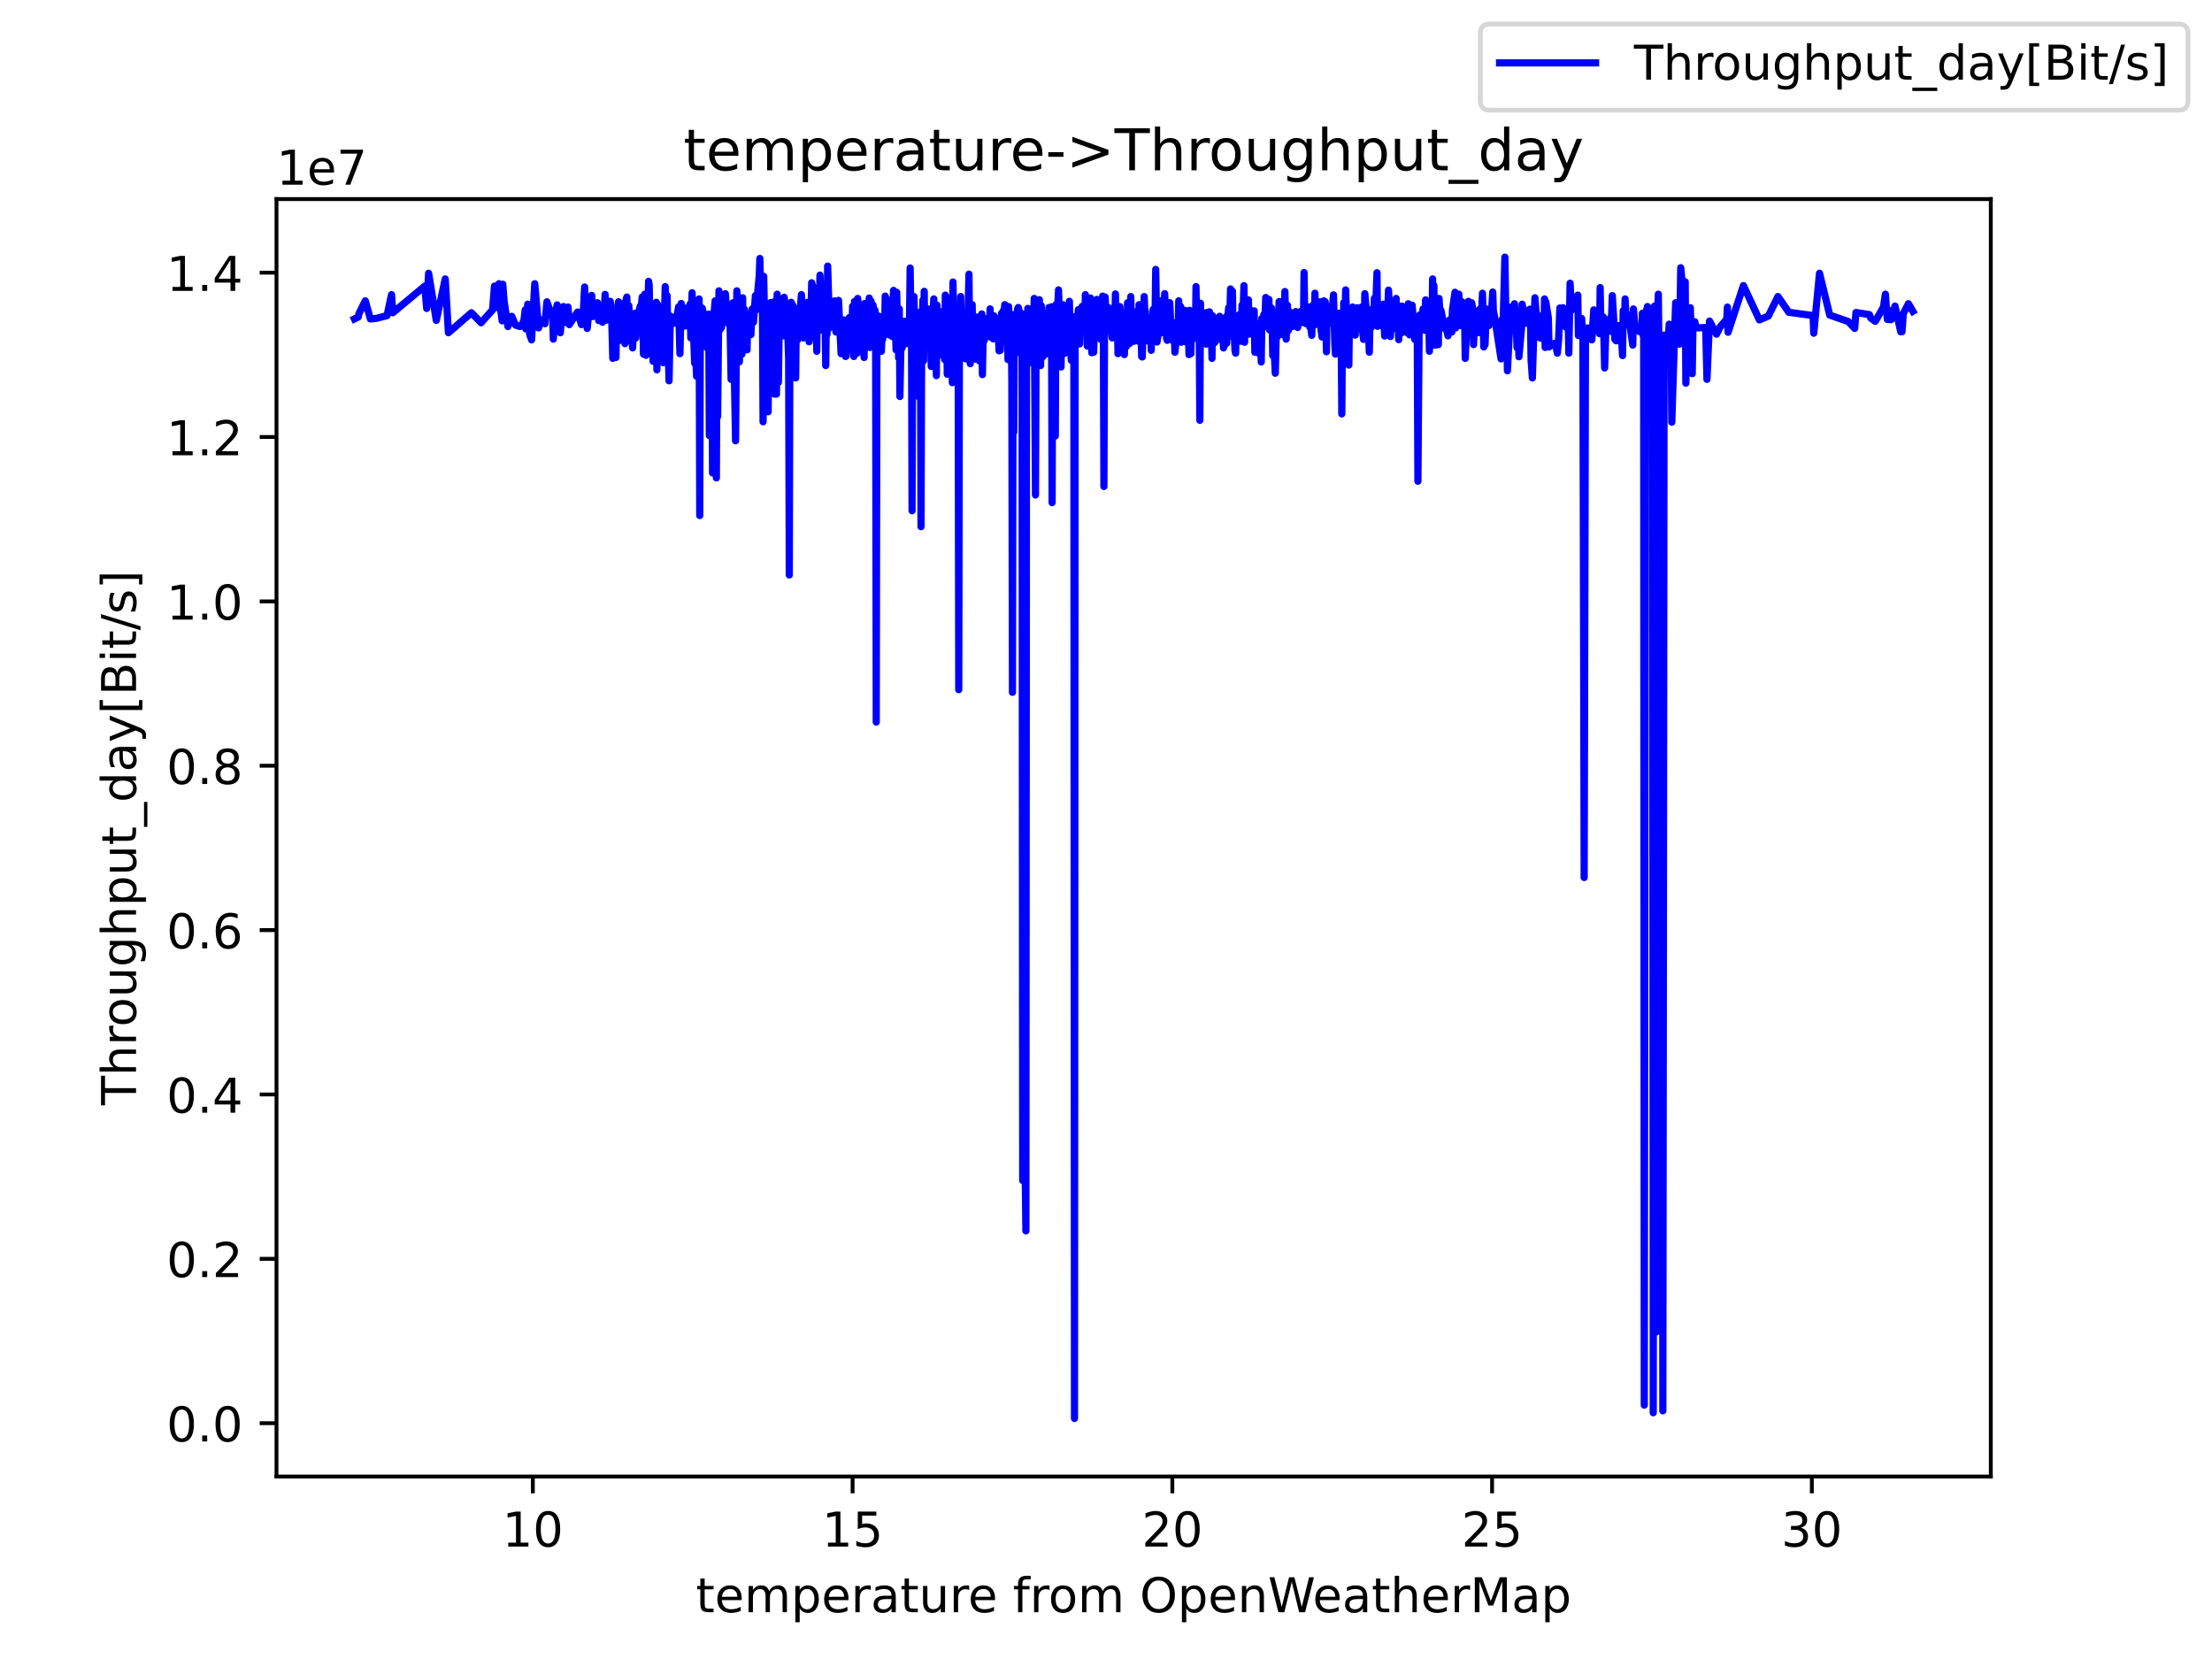 <?xml version="1.0" encoding="utf-8" standalone="no"?>
<!DOCTYPE svg PUBLIC "-//W3C//DTD SVG 1.1//EN"
  "http://www.w3.org/Graphics/SVG/1.1/DTD/svg11.dtd">
<!-- Created with matplotlib (https://matplotlib.org/) -->
<svg height="345.6pt" version="1.1" viewBox="0 0 460.8 345.6" width="460.8pt" xmlns="http://www.w3.org/2000/svg" xmlns:xlink="http://www.w3.org/1999/xlink">
 <defs>
  <style type="text/css">*{stroke-linecap:butt;stroke-linejoin:round;}</style>
 </defs>
 <g id="figure_1">
  <g id="patch_1">
   <path d="M 0 345.6 
L 460.8 345.6 
L 460.8 0 
L 0 0 
z
" style="fill:#ffffff;"/>
  </g>
  <g id="axes_1">
   <g id="patch_2">
    <path d="M 57.6 307.584 
L 414.72 307.584 
L 414.72 41.472 
L 57.6 41.472 
z
" style="fill:#ffffff;"/>
   </g>
   <g id="matplotlib.axis_1">
    <g id="xtick_1">
     <g id="line2d_1">
      <defs>
       <path d="M 0 0 
L 0 3.5 
" id="m1021d6ee17" style="stroke:#000000;stroke-width:0.8;"/>
      </defs>
      <g>
       <use style="stroke:#000000;stroke-width:0.8;" x="111.001" xlink:href="#m1021d6ee17" y="307.584"/>
      </g>
     </g>
     <g id="text_1">
      <!-- 10 -->
      <g transform="translate(104.638 322.182)scale(0.1 -0.1)">
       <defs>
        <path d="M 12.406 8.297 
L 28.516 8.297 
L 28.516 63.922 
L 10.984 60.406 
L 10.984 69.391 
L 28.422 72.906 
L 38.281 72.906 
L 38.281 8.297 
L 54.391 8.297 
L 54.391 0 
L 12.406 0 
z
" id="DejaVuSans-49"/>
        <path d="M 31.781 66.406 
Q 24.172 66.406 20.328 58.906 
Q 16.5 51.422 16.5 36.375 
Q 16.5 21.391 20.328 13.891 
Q 24.172 6.391 31.781 6.391 
Q 39.453 6.391 43.281 13.891 
Q 47.125 21.391 47.125 36.375 
Q 47.125 51.422 43.281 58.906 
Q 39.453 66.406 31.781 66.406 
z
M 31.781 74.219 
Q 44.047 74.219 50.516 64.516 
Q 56.984 54.828 56.984 36.375 
Q 56.984 17.969 50.516 8.266 
Q 44.047 -1.422 31.781 -1.422 
Q 19.531 -1.422 13.062 8.266 
Q 6.594 17.969 6.594 36.375 
Q 6.594 54.828 13.062 64.516 
Q 19.531 74.219 31.781 74.219 
z
" id="DejaVuSans-48"/>
       </defs>
       <use xlink:href="#DejaVuSans-49"/>
       <use x="63.623" xlink:href="#DejaVuSans-48"/>
      </g>
     </g>
    </g>
    <g id="xtick_2">
     <g id="line2d_2">
      <g>
       <use style="stroke:#000000;stroke-width:0.8;" x="177.61" xlink:href="#m1021d6ee17" y="307.584"/>
      </g>
     </g>
     <g id="text_2">
      <!-- 15 -->
      <g transform="translate(171.248 322.182)scale(0.1 -0.1)">
       <defs>
        <path d="M 10.797 72.906 
L 49.516 72.906 
L 49.516 64.594 
L 19.828 64.594 
L 19.828 46.734 
Q 21.969 47.469 24.109 47.828 
Q 26.266 48.188 28.422 48.188 
Q 40.625 48.188 47.75 41.5 
Q 54.891 34.812 54.891 23.391 
Q 54.891 11.625 47.562 5.094 
Q 40.234 -1.422 26.906 -1.422 
Q 22.312 -1.422 17.547 -0.641 
Q 12.797 0.141 7.719 1.703 
L 7.719 11.625 
Q 12.109 9.234 16.797 8.062 
Q 21.484 6.891 26.703 6.891 
Q 35.156 6.891 40.078 11.328 
Q 45.016 15.766 45.016 23.391 
Q 45.016 31 40.078 35.438 
Q 35.156 39.891 26.703 39.891 
Q 22.75 39.891 18.812 39.016 
Q 14.891 38.141 10.797 36.281 
z
" id="DejaVuSans-53"/>
       </defs>
       <use xlink:href="#DejaVuSans-49"/>
       <use x="63.623" xlink:href="#DejaVuSans-53"/>
      </g>
     </g>
    </g>
    <g id="xtick_3">
     <g id="line2d_3">
      <g>
       <use style="stroke:#000000;stroke-width:0.8;" x="244.22" xlink:href="#m1021d6ee17" y="307.584"/>
      </g>
     </g>
     <g id="text_3">
      <!-- 20 -->
      <g transform="translate(237.857 322.182)scale(0.1 -0.1)">
       <defs>
        <path d="M 19.188 8.297 
L 53.609 8.297 
L 53.609 0 
L 7.328 0 
L 7.328 8.297 
Q 12.938 14.109 22.625 23.891 
Q 32.328 33.688 34.812 36.531 
Q 39.547 41.844 41.422 45.531 
Q 43.312 49.219 43.312 52.781 
Q 43.312 58.594 39.234 62.25 
Q 35.156 65.922 28.609 65.922 
Q 23.969 65.922 18.812 64.312 
Q 13.672 62.703 7.812 59.422 
L 7.812 69.391 
Q 13.766 71.781 18.938 73 
Q 24.125 74.219 28.422 74.219 
Q 39.75 74.219 46.484 68.547 
Q 53.219 62.891 53.219 53.422 
Q 53.219 48.922 51.531 44.891 
Q 49.859 40.875 45.406 35.406 
Q 44.188 33.984 37.641 27.219 
Q 31.109 20.453 19.188 8.297 
z
" id="DejaVuSans-50"/>
       </defs>
       <use xlink:href="#DejaVuSans-50"/>
       <use x="63.623" xlink:href="#DejaVuSans-48"/>
      </g>
     </g>
    </g>
    <g id="xtick_4">
     <g id="line2d_4">
      <g>
       <use style="stroke:#000000;stroke-width:0.8;" x="310.829" xlink:href="#m1021d6ee17" y="307.584"/>
      </g>
     </g>
     <g id="text_4">
      <!-- 25 -->
      <g transform="translate(304.467 322.182)scale(0.1 -0.1)">
       <use xlink:href="#DejaVuSans-50"/>
       <use x="63.623" xlink:href="#DejaVuSans-53"/>
      </g>
     </g>
    </g>
    <g id="xtick_5">
     <g id="line2d_5">
      <g>
       <use style="stroke:#000000;stroke-width:0.8;" x="377.439" xlink:href="#m1021d6ee17" y="307.584"/>
      </g>
     </g>
     <g id="text_5">
      <!-- 30 -->
      <g transform="translate(371.076 322.182)scale(0.1 -0.1)">
       <defs>
        <path d="M 40.578 39.312 
Q 47.656 37.797 51.625 33 
Q 55.609 28.219 55.609 21.188 
Q 55.609 10.406 48.188 4.484 
Q 40.766 -1.422 27.094 -1.422 
Q 22.516 -1.422 17.656 -0.516 
Q 12.797 0.391 7.625 2.203 
L 7.625 11.719 
Q 11.719 9.328 16.594 8.109 
Q 21.484 6.891 26.812 6.891 
Q 36.078 6.891 40.938 10.547 
Q 45.797 14.203 45.797 21.188 
Q 45.797 27.641 41.281 31.266 
Q 36.766 34.906 28.719 34.906 
L 20.219 34.906 
L 20.219 43.016 
L 29.109 43.016 
Q 36.375 43.016 40.234 45.922 
Q 44.094 48.828 44.094 54.297 
Q 44.094 59.906 40.109 62.906 
Q 36.141 65.922 28.719 65.922 
Q 24.656 65.922 20.016 65.031 
Q 15.375 64.156 9.812 62.312 
L 9.812 71.094 
Q 15.438 72.656 20.344 73.438 
Q 25.25 74.219 29.594 74.219 
Q 40.828 74.219 47.359 69.109 
Q 53.906 64.016 53.906 55.328 
Q 53.906 49.266 50.438 45.094 
Q 46.969 40.922 40.578 39.312 
z
" id="DejaVuSans-51"/>
       </defs>
       <use xlink:href="#DejaVuSans-51"/>
       <use x="63.623" xlink:href="#DejaVuSans-48"/>
      </g>
     </g>
    </g>
    <g id="text_6">
     <!-- temperature from OpenWeatherMap -->
     <g transform="translate(144.964 335.861)scale(0.1 -0.1)">
      <defs>
       <path d="M 18.312 70.219 
L 18.312 54.688 
L 36.812 54.688 
L 36.812 47.703 
L 18.312 47.703 
L 18.312 18.016 
Q 18.312 11.328 20.141 9.422 
Q 21.969 7.516 27.594 7.516 
L 36.812 7.516 
L 36.812 0 
L 27.594 0 
Q 17.188 0 13.234 3.875 
Q 9.281 7.766 9.281 18.016 
L 9.281 47.703 
L 2.688 47.703 
L 2.688 54.688 
L 9.281 54.688 
L 9.281 70.219 
z
" id="DejaVuSans-116"/>
       <path d="M 56.203 29.594 
L 56.203 25.203 
L 14.891 25.203 
Q 15.484 15.922 20.484 11.062 
Q 25.484 6.203 34.422 6.203 
Q 39.594 6.203 44.453 7.469 
Q 49.312 8.734 54.109 11.281 
L 54.109 2.781 
Q 49.266 0.734 44.188 -0.344 
Q 39.109 -1.422 33.891 -1.422 
Q 20.797 -1.422 13.156 6.188 
Q 5.516 13.812 5.516 26.812 
Q 5.516 40.234 12.766 48.109 
Q 20.016 56 32.328 56 
Q 43.359 56 49.781 48.891 
Q 56.203 41.797 56.203 29.594 
z
M 47.219 32.234 
Q 47.125 39.594 43.094 43.984 
Q 39.062 48.391 32.422 48.391 
Q 24.906 48.391 20.391 44.141 
Q 15.875 39.891 15.188 32.172 
z
" id="DejaVuSans-101"/>
       <path d="M 52 44.188 
Q 55.375 50.25 60.062 53.125 
Q 64.75 56 71.094 56 
Q 79.641 56 84.281 50.016 
Q 88.922 44.047 88.922 33.016 
L 88.922 0 
L 79.891 0 
L 79.891 32.719 
Q 79.891 40.578 77.094 44.375 
Q 74.312 48.188 68.609 48.188 
Q 61.625 48.188 57.562 43.547 
Q 53.516 38.922 53.516 30.906 
L 53.516 0 
L 44.484 0 
L 44.484 32.719 
Q 44.484 40.625 41.703 44.406 
Q 38.922 48.188 33.109 48.188 
Q 26.219 48.188 22.156 43.531 
Q 18.109 38.875 18.109 30.906 
L 18.109 0 
L 9.078 0 
L 9.078 54.688 
L 18.109 54.688 
L 18.109 46.188 
Q 21.188 51.219 25.484 53.609 
Q 29.781 56 35.688 56 
Q 41.656 56 45.828 52.969 
Q 50 49.953 52 44.188 
z
" id="DejaVuSans-109"/>
       <path d="M 18.109 8.203 
L 18.109 -20.797 
L 9.078 -20.797 
L 9.078 54.688 
L 18.109 54.688 
L 18.109 46.391 
Q 20.953 51.266 25.266 53.625 
Q 29.594 56 35.594 56 
Q 45.562 56 51.781 48.094 
Q 58.016 40.188 58.016 27.297 
Q 58.016 14.406 51.781 6.484 
Q 45.562 -1.422 35.594 -1.422 
Q 29.594 -1.422 25.266 0.953 
Q 20.953 3.328 18.109 8.203 
z
M 48.688 27.297 
Q 48.688 37.203 44.609 42.844 
Q 40.531 48.484 33.406 48.484 
Q 26.266 48.484 22.188 42.844 
Q 18.109 37.203 18.109 27.297 
Q 18.109 17.391 22.188 11.75 
Q 26.266 6.109 33.406 6.109 
Q 40.531 6.109 44.609 11.75 
Q 48.688 17.391 48.688 27.297 
z
" id="DejaVuSans-112"/>
       <path d="M 41.109 46.297 
Q 39.594 47.172 37.812 47.578 
Q 36.031 48 33.891 48 
Q 26.266 48 22.188 43.047 
Q 18.109 38.094 18.109 28.812 
L 18.109 0 
L 9.078 0 
L 9.078 54.688 
L 18.109 54.688 
L 18.109 46.188 
Q 20.953 51.172 25.484 53.578 
Q 30.031 56 36.531 56 
Q 37.453 56 38.578 55.875 
Q 39.703 55.766 41.062 55.516 
z
" id="DejaVuSans-114"/>
       <path d="M 34.281 27.484 
Q 23.391 27.484 19.188 25 
Q 14.984 22.516 14.984 16.5 
Q 14.984 11.719 18.141 8.906 
Q 21.297 6.109 26.703 6.109 
Q 34.188 6.109 38.703 11.406 
Q 43.219 16.703 43.219 25.484 
L 43.219 27.484 
z
M 52.203 31.203 
L 52.203 0 
L 43.219 0 
L 43.219 8.297 
Q 40.141 3.328 35.547 0.953 
Q 30.953 -1.422 24.312 -1.422 
Q 15.922 -1.422 10.953 3.297 
Q 6 8.016 6 15.922 
Q 6 25.141 12.172 29.828 
Q 18.359 34.516 30.609 34.516 
L 43.219 34.516 
L 43.219 35.406 
Q 43.219 41.609 39.141 45 
Q 35.062 48.391 27.688 48.391 
Q 23 48.391 18.547 47.266 
Q 14.109 46.141 10.016 43.891 
L 10.016 52.203 
Q 14.938 54.109 19.578 55.047 
Q 24.219 56 28.609 56 
Q 40.484 56 46.344 49.844 
Q 52.203 43.703 52.203 31.203 
z
" id="DejaVuSans-97"/>
       <path d="M 8.5 21.578 
L 8.5 54.688 
L 17.484 54.688 
L 17.484 21.922 
Q 17.484 14.156 20.5 10.266 
Q 23.531 6.391 29.594 6.391 
Q 36.859 6.391 41.078 11.031 
Q 45.312 15.672 45.312 23.688 
L 45.312 54.688 
L 54.297 54.688 
L 54.297 0 
L 45.312 0 
L 45.312 8.406 
Q 42.047 3.422 37.719 1 
Q 33.406 -1.422 27.688 -1.422 
Q 18.266 -1.422 13.375 4.438 
Q 8.5 10.297 8.5 21.578 
z
M 31.109 56 
z
" id="DejaVuSans-117"/>
       <path id="DejaVuSans-32"/>
       <path d="M 37.109 75.984 
L 37.109 68.5 
L 28.516 68.5 
Q 23.688 68.5 21.797 66.547 
Q 19.922 64.594 19.922 59.516 
L 19.922 54.688 
L 34.719 54.688 
L 34.719 47.703 
L 19.922 47.703 
L 19.922 0 
L 10.891 0 
L 10.891 47.703 
L 2.297 47.703 
L 2.297 54.688 
L 10.891 54.688 
L 10.891 58.5 
Q 10.891 67.625 15.141 71.797 
Q 19.391 75.984 28.609 75.984 
z
" id="DejaVuSans-102"/>
       <path d="M 30.609 48.391 
Q 23.391 48.391 19.188 42.75 
Q 14.984 37.109 14.984 27.297 
Q 14.984 17.484 19.156 11.844 
Q 23.344 6.203 30.609 6.203 
Q 37.797 6.203 41.984 11.859 
Q 46.188 17.531 46.188 27.297 
Q 46.188 37.016 41.984 42.703 
Q 37.797 48.391 30.609 48.391 
z
M 30.609 56 
Q 42.328 56 49.016 48.375 
Q 55.719 40.766 55.719 27.297 
Q 55.719 13.875 49.016 6.219 
Q 42.328 -1.422 30.609 -1.422 
Q 18.844 -1.422 12.172 6.219 
Q 5.516 13.875 5.516 27.297 
Q 5.516 40.766 12.172 48.375 
Q 18.844 56 30.609 56 
z
" id="DejaVuSans-111"/>
       <path d="M 39.406 66.219 
Q 28.656 66.219 22.328 58.203 
Q 16.016 50.203 16.016 36.375 
Q 16.016 22.609 22.328 14.594 
Q 28.656 6.594 39.406 6.594 
Q 50.141 6.594 56.422 14.594 
Q 62.703 22.609 62.703 36.375 
Q 62.703 50.203 56.422 58.203 
Q 50.141 66.219 39.406 66.219 
z
M 39.406 74.219 
Q 54.734 74.219 63.906 63.938 
Q 73.094 53.656 73.094 36.375 
Q 73.094 19.141 63.906 8.859 
Q 54.734 -1.422 39.406 -1.422 
Q 24.031 -1.422 14.812 8.828 
Q 5.609 19.094 5.609 36.375 
Q 5.609 53.656 14.812 63.938 
Q 24.031 74.219 39.406 74.219 
z
" id="DejaVuSans-79"/>
       <path d="M 54.891 33.016 
L 54.891 0 
L 45.906 0 
L 45.906 32.719 
Q 45.906 40.484 42.875 44.328 
Q 39.844 48.188 33.797 48.188 
Q 26.516 48.188 22.312 43.547 
Q 18.109 38.922 18.109 30.906 
L 18.109 0 
L 9.078 0 
L 9.078 54.688 
L 18.109 54.688 
L 18.109 46.188 
Q 21.344 51.125 25.703 53.562 
Q 30.078 56 35.797 56 
Q 45.219 56 50.047 50.172 
Q 54.891 44.344 54.891 33.016 
z
" id="DejaVuSans-110"/>
       <path d="M 3.328 72.906 
L 13.281 72.906 
L 28.609 11.281 
L 43.891 72.906 
L 54.984 72.906 
L 70.312 11.281 
L 85.594 72.906 
L 95.609 72.906 
L 77.297 0 
L 64.891 0 
L 49.516 63.281 
L 33.984 0 
L 21.578 0 
z
" id="DejaVuSans-87"/>
       <path d="M 54.891 33.016 
L 54.891 0 
L 45.906 0 
L 45.906 32.719 
Q 45.906 40.484 42.875 44.328 
Q 39.844 48.188 33.797 48.188 
Q 26.516 48.188 22.312 43.547 
Q 18.109 38.922 18.109 30.906 
L 18.109 0 
L 9.078 0 
L 9.078 75.984 
L 18.109 75.984 
L 18.109 46.188 
Q 21.344 51.125 25.703 53.562 
Q 30.078 56 35.797 56 
Q 45.219 56 50.047 50.172 
Q 54.891 44.344 54.891 33.016 
z
" id="DejaVuSans-104"/>
       <path d="M 9.812 72.906 
L 24.516 72.906 
L 43.109 23.297 
L 61.812 72.906 
L 76.516 72.906 
L 76.516 0 
L 66.891 0 
L 66.891 64.016 
L 48.094 14.016 
L 38.188 14.016 
L 19.391 64.016 
L 19.391 0 
L 9.812 0 
z
" id="DejaVuSans-77"/>
      </defs>
      <use xlink:href="#DejaVuSans-116"/>
      <use x="39.209" xlink:href="#DejaVuSans-101"/>
      <use x="100.732" xlink:href="#DejaVuSans-109"/>
      <use x="198.145" xlink:href="#DejaVuSans-112"/>
      <use x="261.621" xlink:href="#DejaVuSans-101"/>
      <use x="323.145" xlink:href="#DejaVuSans-114"/>
      <use x="364.258" xlink:href="#DejaVuSans-97"/>
      <use x="425.537" xlink:href="#DejaVuSans-116"/>
      <use x="464.746" xlink:href="#DejaVuSans-117"/>
      <use x="528.125" xlink:href="#DejaVuSans-114"/>
      <use x="566.988" xlink:href="#DejaVuSans-101"/>
      <use x="628.512" xlink:href="#DejaVuSans-32"/>
      <use x="660.299" xlink:href="#DejaVuSans-102"/>
      <use x="695.504" xlink:href="#DejaVuSans-114"/>
      <use x="734.367" xlink:href="#DejaVuSans-111"/>
      <use x="795.549" xlink:href="#DejaVuSans-109"/>
      <use x="892.961" xlink:href="#DejaVuSans-32"/>
      <use x="924.748" xlink:href="#DejaVuSans-79"/>
      <use x="1003.459" xlink:href="#DejaVuSans-112"/>
      <use x="1066.936" xlink:href="#DejaVuSans-101"/>
      <use x="1128.459" xlink:href="#DejaVuSans-110"/>
      <use x="1191.838" xlink:href="#DejaVuSans-87"/>
      <use x="1284.84" xlink:href="#DejaVuSans-101"/>
      <use x="1346.363" xlink:href="#DejaVuSans-97"/>
      <use x="1407.643" xlink:href="#DejaVuSans-116"/>
      <use x="1446.852" xlink:href="#DejaVuSans-104"/>
      <use x="1510.23" xlink:href="#DejaVuSans-101"/>
      <use x="1571.754" xlink:href="#DejaVuSans-114"/>
      <use x="1612.867" xlink:href="#DejaVuSans-77"/>
      <use x="1699.146" xlink:href="#DejaVuSans-97"/>
      <use x="1760.426" xlink:href="#DejaVuSans-112"/>
     </g>
    </g>
   </g>
   <g id="matplotlib.axis_2">
    <g id="ytick_1">
     <g id="line2d_6">
      <defs>
       <path d="M 0 0 
L -3.5 0 
" id="mef44a0f581" style="stroke:#000000;stroke-width:0.8;"/>
      </defs>
      <g>
       <use style="stroke:#000000;stroke-width:0.8;" x="57.6" xlink:href="#mef44a0f581" y="296.479"/>
      </g>
     </g>
     <g id="text_7">
      <!-- 0.0 -->
      <g transform="translate(34.697 300.279)scale(0.1 -0.1)">
       <defs>
        <path d="M 10.688 12.406 
L 21 12.406 
L 21 0 
L 10.688 0 
z
" id="DejaVuSans-46"/>
       </defs>
       <use xlink:href="#DejaVuSans-48"/>
       <use x="63.623" xlink:href="#DejaVuSans-46"/>
       <use x="95.41" xlink:href="#DejaVuSans-48"/>
      </g>
     </g>
    </g>
    <g id="ytick_2">
     <g id="line2d_7">
      <g>
       <use style="stroke:#000000;stroke-width:0.8;" x="57.6" xlink:href="#mef44a0f581" y="262.239"/>
      </g>
     </g>
     <g id="text_8">
      <!-- 0.2 -->
      <g transform="translate(34.697 266.038)scale(0.1 -0.1)">
       <use xlink:href="#DejaVuSans-48"/>
       <use x="63.623" xlink:href="#DejaVuSans-46"/>
       <use x="95.41" xlink:href="#DejaVuSans-50"/>
      </g>
     </g>
    </g>
    <g id="ytick_3">
     <g id="line2d_8">
      <g>
       <use style="stroke:#000000;stroke-width:0.8;" x="57.6" xlink:href="#mef44a0f581" y="227.999"/>
      </g>
     </g>
     <g id="text_9">
      <!-- 0.4 -->
      <g transform="translate(34.697 231.798)scale(0.1 -0.1)">
       <defs>
        <path d="M 37.797 64.312 
L 12.891 25.391 
L 37.797 25.391 
z
M 35.203 72.906 
L 47.609 72.906 
L 47.609 25.391 
L 58.016 25.391 
L 58.016 17.188 
L 47.609 17.188 
L 47.609 0 
L 37.797 0 
L 37.797 17.188 
L 4.891 17.188 
L 4.891 26.703 
z
" id="DejaVuSans-52"/>
       </defs>
       <use xlink:href="#DejaVuSans-48"/>
       <use x="63.623" xlink:href="#DejaVuSans-46"/>
       <use x="95.41" xlink:href="#DejaVuSans-52"/>
      </g>
     </g>
    </g>
    <g id="ytick_4">
     <g id="line2d_9">
      <g>
       <use style="stroke:#000000;stroke-width:0.8;" x="57.6" xlink:href="#mef44a0f581" y="193.758"/>
      </g>
     </g>
     <g id="text_10">
      <!-- 0.6 -->
      <g transform="translate(34.697 197.558)scale(0.1 -0.1)">
       <defs>
        <path d="M 33.016 40.375 
Q 26.375 40.375 22.484 35.828 
Q 18.609 31.297 18.609 23.391 
Q 18.609 15.531 22.484 10.953 
Q 26.375 6.391 33.016 6.391 
Q 39.656 6.391 43.531 10.953 
Q 47.406 15.531 47.406 23.391 
Q 47.406 31.297 43.531 35.828 
Q 39.656 40.375 33.016 40.375 
z
M 52.594 71.297 
L 52.594 62.312 
Q 48.875 64.062 45.094 64.984 
Q 41.312 65.922 37.594 65.922 
Q 27.828 65.922 22.672 59.328 
Q 17.531 52.734 16.797 39.406 
Q 19.672 43.656 24.016 45.922 
Q 28.375 48.188 33.594 48.188 
Q 44.578 48.188 50.953 41.516 
Q 57.328 34.859 57.328 23.391 
Q 57.328 12.156 50.688 5.359 
Q 44.047 -1.422 33.016 -1.422 
Q 20.359 -1.422 13.672 8.266 
Q 6.984 17.969 6.984 36.375 
Q 6.984 53.656 15.188 63.938 
Q 23.391 74.219 37.203 74.219 
Q 40.922 74.219 44.703 73.484 
Q 48.484 72.75 52.594 71.297 
z
" id="DejaVuSans-54"/>
       </defs>
       <use xlink:href="#DejaVuSans-48"/>
       <use x="63.623" xlink:href="#DejaVuSans-46"/>
       <use x="95.41" xlink:href="#DejaVuSans-54"/>
      </g>
     </g>
    </g>
    <g id="ytick_5">
     <g id="line2d_10">
      <g>
       <use style="stroke:#000000;stroke-width:0.8;" x="57.6" xlink:href="#mef44a0f581" y="159.518"/>
      </g>
     </g>
     <g id="text_11">
      <!-- 0.8 -->
      <g transform="translate(34.697 163.317)scale(0.1 -0.1)">
       <defs>
        <path d="M 31.781 34.625 
Q 24.75 34.625 20.719 30.859 
Q 16.703 27.094 16.703 20.516 
Q 16.703 13.922 20.719 10.156 
Q 24.75 6.391 31.781 6.391 
Q 38.812 6.391 42.859 10.172 
Q 46.922 13.969 46.922 20.516 
Q 46.922 27.094 42.891 30.859 
Q 38.875 34.625 31.781 34.625 
z
M 21.922 38.812 
Q 15.578 40.375 12.031 44.719 
Q 8.5 49.078 8.5 55.328 
Q 8.5 64.062 14.719 69.141 
Q 20.953 74.219 31.781 74.219 
Q 42.672 74.219 48.875 69.141 
Q 55.078 64.062 55.078 55.328 
Q 55.078 49.078 51.531 44.719 
Q 48 40.375 41.703 38.812 
Q 48.828 37.156 52.797 32.312 
Q 56.781 27.484 56.781 20.516 
Q 56.781 9.906 50.312 4.234 
Q 43.844 -1.422 31.781 -1.422 
Q 19.734 -1.422 13.25 4.234 
Q 6.781 9.906 6.781 20.516 
Q 6.781 27.484 10.781 32.312 
Q 14.797 37.156 21.922 38.812 
z
M 18.312 54.391 
Q 18.312 48.734 21.844 45.562 
Q 25.391 42.391 31.781 42.391 
Q 38.141 42.391 41.719 45.562 
Q 45.312 48.734 45.312 54.391 
Q 45.312 60.062 41.719 63.234 
Q 38.141 66.406 31.781 66.406 
Q 25.391 66.406 21.844 63.234 
Q 18.312 60.062 18.312 54.391 
z
" id="DejaVuSans-56"/>
       </defs>
       <use xlink:href="#DejaVuSans-48"/>
       <use x="63.623" xlink:href="#DejaVuSans-46"/>
       <use x="95.41" xlink:href="#DejaVuSans-56"/>
      </g>
     </g>
    </g>
    <g id="ytick_6">
     <g id="line2d_11">
      <g>
       <use style="stroke:#000000;stroke-width:0.8;" x="57.6" xlink:href="#mef44a0f581" y="125.278"/>
      </g>
     </g>
     <g id="text_12">
      <!-- 1.0 -->
      <g transform="translate(34.697 129.077)scale(0.1 -0.1)">
       <use xlink:href="#DejaVuSans-49"/>
       <use x="63.623" xlink:href="#DejaVuSans-46"/>
       <use x="95.41" xlink:href="#DejaVuSans-48"/>
      </g>
     </g>
    </g>
    <g id="ytick_7">
     <g id="line2d_12">
      <g>
       <use style="stroke:#000000;stroke-width:0.8;" x="57.6" xlink:href="#mef44a0f581" y="91.037"/>
      </g>
     </g>
     <g id="text_13">
      <!-- 1.2 -->
      <g transform="translate(34.697 94.836)scale(0.1 -0.1)">
       <use xlink:href="#DejaVuSans-49"/>
       <use x="63.623" xlink:href="#DejaVuSans-46"/>
       <use x="95.41" xlink:href="#DejaVuSans-50"/>
      </g>
     </g>
    </g>
    <g id="ytick_8">
     <g id="line2d_13">
      <g>
       <use style="stroke:#000000;stroke-width:0.8;" x="57.6" xlink:href="#mef44a0f581" y="56.797"/>
      </g>
     </g>
     <g id="text_14">
      <!-- 1.4 -->
      <g transform="translate(34.697 60.596)scale(0.1 -0.1)">
       <use xlink:href="#DejaVuSans-49"/>
       <use x="63.623" xlink:href="#DejaVuSans-46"/>
       <use x="95.41" xlink:href="#DejaVuSans-52"/>
      </g>
     </g>
    </g>
    <g id="text_15">
     <!-- Throughput_day[Bit/s] -->
     <g transform="translate(28.339 230.236)rotate(-90)scale(0.1 -0.1)">
      <defs>
       <path d="M -0.297 72.906 
L 61.375 72.906 
L 61.375 64.594 
L 35.5 64.594 
L 35.5 0 
L 25.594 0 
L 25.594 64.594 
L -0.297 64.594 
z
" id="DejaVuSans-84"/>
       <path d="M 45.406 27.984 
Q 45.406 37.75 41.375 43.109 
Q 37.359 48.484 30.078 48.484 
Q 22.859 48.484 18.828 43.109 
Q 14.797 37.75 14.797 27.984 
Q 14.797 18.266 18.828 12.891 
Q 22.859 7.516 30.078 7.516 
Q 37.359 7.516 41.375 12.891 
Q 45.406 18.266 45.406 27.984 
z
M 54.391 6.781 
Q 54.391 -7.172 48.188 -13.984 
Q 42 -20.797 29.203 -20.797 
Q 24.469 -20.797 20.266 -20.094 
Q 16.062 -19.391 12.109 -17.922 
L 12.109 -9.188 
Q 16.062 -11.328 19.922 -12.344 
Q 23.781 -13.375 27.781 -13.375 
Q 36.625 -13.375 41.016 -8.766 
Q 45.406 -4.156 45.406 5.172 
L 45.406 9.625 
Q 42.625 4.781 38.281 2.391 
Q 33.938 0 27.875 0 
Q 17.828 0 11.672 7.656 
Q 5.516 15.328 5.516 27.984 
Q 5.516 40.672 11.672 48.328 
Q 17.828 56 27.875 56 
Q 33.938 56 38.281 53.609 
Q 42.625 51.219 45.406 46.391 
L 45.406 54.688 
L 54.391 54.688 
z
" id="DejaVuSans-103"/>
       <path d="M 50.984 -16.609 
L 50.984 -23.578 
L -0.984 -23.578 
L -0.984 -16.609 
z
" id="DejaVuSans-95"/>
       <path d="M 45.406 46.391 
L 45.406 75.984 
L 54.391 75.984 
L 54.391 0 
L 45.406 0 
L 45.406 8.203 
Q 42.578 3.328 38.25 0.953 
Q 33.938 -1.422 27.875 -1.422 
Q 17.969 -1.422 11.734 6.484 
Q 5.516 14.406 5.516 27.297 
Q 5.516 40.188 11.734 48.094 
Q 17.969 56 27.875 56 
Q 33.938 56 38.25 53.625 
Q 42.578 51.266 45.406 46.391 
z
M 14.797 27.297 
Q 14.797 17.391 18.875 11.75 
Q 22.953 6.109 30.078 6.109 
Q 37.203 6.109 41.297 11.75 
Q 45.406 17.391 45.406 27.297 
Q 45.406 37.203 41.297 42.844 
Q 37.203 48.484 30.078 48.484 
Q 22.953 48.484 18.875 42.844 
Q 14.797 37.203 14.797 27.297 
z
" id="DejaVuSans-100"/>
       <path d="M 32.172 -5.078 
Q 28.375 -14.844 24.75 -17.812 
Q 21.141 -20.797 15.094 -20.797 
L 7.906 -20.797 
L 7.906 -13.281 
L 13.188 -13.281 
Q 16.891 -13.281 18.938 -11.516 
Q 21 -9.766 23.484 -3.219 
L 25.094 0.875 
L 2.984 54.688 
L 12.5 54.688 
L 29.594 11.922 
L 46.688 54.688 
L 56.203 54.688 
z
" id="DejaVuSans-121"/>
       <path d="M 8.594 75.984 
L 29.297 75.984 
L 29.297 69 
L 17.578 69 
L 17.578 -6.203 
L 29.297 -6.203 
L 29.297 -13.188 
L 8.594 -13.188 
z
" id="DejaVuSans-91"/>
       <path d="M 19.672 34.812 
L 19.672 8.109 
L 35.5 8.109 
Q 43.453 8.109 47.281 11.406 
Q 51.125 14.703 51.125 21.484 
Q 51.125 28.328 47.281 31.562 
Q 43.453 34.812 35.5 34.812 
z
M 19.672 64.797 
L 19.672 42.828 
L 34.281 42.828 
Q 41.5 42.828 45.031 45.531 
Q 48.578 48.25 48.578 53.812 
Q 48.578 59.328 45.031 62.062 
Q 41.5 64.797 34.281 64.797 
z
M 9.812 72.906 
L 35.016 72.906 
Q 46.297 72.906 52.391 68.219 
Q 58.5 63.531 58.5 54.891 
Q 58.5 48.188 55.375 44.234 
Q 52.25 40.281 46.188 39.312 
Q 53.469 37.75 57.5 32.781 
Q 61.531 27.828 61.531 20.406 
Q 61.531 10.641 54.891 5.312 
Q 48.25 0 35.984 0 
L 9.812 0 
z
" id="DejaVuSans-66"/>
       <path d="M 9.422 54.688 
L 18.406 54.688 
L 18.406 0 
L 9.422 0 
z
M 9.422 75.984 
L 18.406 75.984 
L 18.406 64.594 
L 9.422 64.594 
z
" id="DejaVuSans-105"/>
       <path d="M 25.391 72.906 
L 33.688 72.906 
L 8.297 -9.281 
L 0 -9.281 
z
" id="DejaVuSans-47"/>
       <path d="M 44.281 53.078 
L 44.281 44.578 
Q 40.484 46.531 36.375 47.5 
Q 32.281 48.484 27.875 48.484 
Q 21.188 48.484 17.844 46.438 
Q 14.5 44.391 14.5 40.281 
Q 14.5 37.156 16.891 35.375 
Q 19.281 33.594 26.516 31.984 
L 29.594 31.297 
Q 39.156 29.25 43.188 25.516 
Q 47.219 21.781 47.219 15.094 
Q 47.219 7.469 41.188 3.016 
Q 35.156 -1.422 24.609 -1.422 
Q 20.219 -1.422 15.453 -0.562 
Q 10.688 0.297 5.422 2 
L 5.422 11.281 
Q 10.406 8.688 15.234 7.391 
Q 20.062 6.109 24.812 6.109 
Q 31.156 6.109 34.562 8.281 
Q 37.984 10.453 37.984 14.406 
Q 37.984 18.062 35.516 20.016 
Q 33.062 21.969 24.703 23.781 
L 21.578 24.516 
Q 13.234 26.266 9.516 29.906 
Q 5.812 33.547 5.812 39.891 
Q 5.812 47.609 11.281 51.797 
Q 16.75 56 26.812 56 
Q 31.781 56 36.172 55.266 
Q 40.578 54.547 44.281 53.078 
z
" id="DejaVuSans-115"/>
       <path d="M 30.422 75.984 
L 30.422 -13.188 
L 9.719 -13.188 
L 9.719 -6.203 
L 21.391 -6.203 
L 21.391 69 
L 9.719 69 
L 9.719 75.984 
z
" id="DejaVuSans-93"/>
      </defs>
      <use xlink:href="#DejaVuSans-84"/>
      <use x="61.084" xlink:href="#DejaVuSans-104"/>
      <use x="124.463" xlink:href="#DejaVuSans-114"/>
      <use x="163.326" xlink:href="#DejaVuSans-111"/>
      <use x="224.508" xlink:href="#DejaVuSans-117"/>
      <use x="287.887" xlink:href="#DejaVuSans-103"/>
      <use x="351.363" xlink:href="#DejaVuSans-104"/>
      <use x="414.742" xlink:href="#DejaVuSans-112"/>
      <use x="478.219" xlink:href="#DejaVuSans-117"/>
      <use x="541.598" xlink:href="#DejaVuSans-116"/>
      <use x="580.807" xlink:href="#DejaVuSans-95"/>
      <use x="630.807" xlink:href="#DejaVuSans-100"/>
      <use x="694.283" xlink:href="#DejaVuSans-97"/>
      <use x="755.562" xlink:href="#DejaVuSans-121"/>
      <use x="814.742" xlink:href="#DejaVuSans-91"/>
      <use x="853.756" xlink:href="#DejaVuSans-66"/>
      <use x="922.359" xlink:href="#DejaVuSans-105"/>
      <use x="950.143" xlink:href="#DejaVuSans-116"/>
      <use x="989.352" xlink:href="#DejaVuSans-47"/>
      <use x="1023.043" xlink:href="#DejaVuSans-115"/>
      <use x="1075.143" xlink:href="#DejaVuSans-93"/>
     </g>
    </g>
    <g id="text_16">
     <!-- 1e7 -->
     <g transform="translate(57.6 38.472)scale(0.1 -0.1)">
      <defs>
       <path d="M 8.203 72.906 
L 55.078 72.906 
L 55.078 68.703 
L 28.609 0 
L 18.312 0 
L 43.219 64.594 
L 8.203 64.594 
z
" id="DejaVuSans-55"/>
      </defs>
      <use xlink:href="#DejaVuSans-49"/>
      <use x="63.623" xlink:href="#DejaVuSans-101"/>
      <use x="125.146" xlink:href="#DejaVuSans-55"/>
     </g>
    </g>
   </g>
   <g id="line2d_14">
    <path clip-path="url(#p0a97c9defe)" d="M 73.833 66.436 
L 74.632 66.039 
L 74.765 65.348 
L 76.097 62.67 
L 77.163 66.443 
L 78.362 66.335 
L 80.627 65.747 
L 81.559 61.379 
L 81.826 65.152 
L 88.487 59.599 
L 88.886 64.253 
L 89.286 56.918 
L 90.885 66.739 
L 92.75 58.108 
L 93.416 69.315 
L 98.212 65.151 
L 100.21 67.238 
L 102.608 64.554 
L 103.008 59.594 
L 103.541 64.06 
L 103.807 63.415 
L 103.94 59.101 
L 104.34 64.852 
L 104.606 66.833 
L 104.74 59.206 
L 105.006 62.669 
L 105.805 68.025 
L 106.605 65.895 
L 107.404 67.726 
L 108.336 68.023 
L 108.603 67.831 
L 109.136 66.785 
L 109.402 64.55 
L 109.535 68.521 
L 109.935 63.366 
L 110.335 69.609 
L 110.734 70.803 
L 111.4 59.102 
L 112.2 68.318 
L 112.733 66.633 
L 113.532 67.432 
L 113.932 62.869 
L 114.598 64.752 
L 115.131 65.246 
L 115.264 70.653 
L 115.53 66.436 
L 116.063 63.51 
L 116.729 69.324 
L 116.996 65.299 
L 117.395 63.858 
L 117.529 67.23 
L 118.195 65.744 
L 118.328 63.957 
L 118.594 67.629 
L 120.326 65.001 
L 121.125 67.623 
L 121.525 64.656 
L 121.792 59.79 
L 121.925 63.955 
L 122.324 68.424 
L 122.591 65.745 
L 122.857 66.04 
L 122.991 65.846 
L 123.257 61.529 
L 123.523 65.94 
L 124.456 63.069 
L 124.722 66.784 
L 125.255 64.856 
L 125.522 67.131 
L 125.921 63.956 
L 126.055 61.329 
L 126.188 66.735 
L 126.321 65.443 
L 126.854 66.337 
L 127.12 62.768 
L 127.387 64.946 
L 127.653 74.664 
L 127.786 66.436 
L 128.319 74.466 
L 128.452 65.842 
L 128.852 62.864 
L 128.985 70.946 
L 129.119 64.16 
L 129.651 63.264 
L 129.918 70.357 
L 130.051 68.026 
L 130.184 71.593 
L 130.451 62.273 
L 130.584 61.879 
L 130.717 67.727 
L 130.984 63.664 
L 131.783 72.483 
L 132.049 67.428 
L 132.316 65.249 
L 132.449 70.406 
L 132.582 67.333 
L 132.849 65.749 
L 133.382 63.759 
L 133.515 64.649 
L 133.781 61.876 
L 133.914 65.293 
L 134.048 73.775 
L 134.181 71.543 
L 134.314 61.284 
L 134.447 62.468 
L 134.581 74.023 
L 134.714 64.754 
L 134.847 68.62 
L 135.113 58.601 
L 135.247 59.493 
L 135.38 68.523 
L 135.646 66.239 
L 135.78 67.083 
L 135.913 66.852 
L 136.046 75.26 
L 136.179 72.887 
L 136.579 64.853 
L 136.712 62.969 
L 136.845 77.044 
L 136.979 63.371 
L 137.112 69.268 
L 137.245 69.014 
L 137.511 70.898 
L 137.911 66.435 
L 138.177 75.556 
L 138.577 59.696 
L 138.71 68.422 
L 138.977 61.577 
L 139.11 70.007 
L 139.376 79.328 
L 139.643 65.84 
L 140.442 67.329 
L 141.108 65.348 
L 141.375 63.908 
L 141.641 73.676 
L 141.908 63.216 
L 142.041 67.288 
L 142.174 64.656 
L 142.707 67.923 
L 142.973 64.156 
L 143.639 64.555 
L 143.773 63.315 
L 143.906 70.405 
L 144.172 60.981 
L 144.705 75.669 
L 144.838 71.99 
L 145.105 78.385 
L 145.638 62.272 
L 145.771 107.396 
L 145.904 63.958 
L 146.304 64.21 
L 147.103 68.173 
L 147.236 72.389 
L 147.636 65.443 
L 147.769 90.734 
L 148.036 67.331 
L 148.169 66.237 
L 148.302 67.034 
L 148.435 98.517 
L 148.702 65.841 
L 148.968 62.671 
L 149.101 67.479 
L 149.235 99.553 
L 149.368 69.615 
L 149.501 86.765 
L 149.768 60.59 
L 150.034 68.624 
L 150.167 61.675 
L 150.3 68.223 
L 150.434 61.581 
L 150.567 62.078 
L 151.1 61.18 
L 151.633 67.334 
L 151.766 66.044 
L 152.032 64.653 
L 152.299 79.028 
L 152.432 66.437 
L 152.698 63.067 
L 153.231 91.819 
L 153.498 60.585 
L 153.631 63.064 
L 154.031 75.358 
L 154.297 63.71 
L 154.43 73.277 
L 154.563 73.777 
L 154.697 62.024 
L 154.83 70.211 
L 155.096 64.456 
L 155.229 65.448 
L 155.363 68.423 
L 155.496 68.319 
L 155.629 72.881 
L 155.762 67.039 
L 155.896 68.222 
L 156.162 65.745 
L 156.295 66.634 
L 156.428 69.709 
L 156.695 64.355 
L 156.961 67.135 
L 157.361 61.579 
L 157.494 64.589 
L 158.16 57.412 
L 158.294 53.842 
L 158.56 64.357 
L 158.693 64.455 
L 158.826 63.761 
L 158.96 87.864 
L 159.093 57.563 
L 159.359 71.05 
L 159.759 66.289 
L 160.025 85.775 
L 160.159 65.896 
L 160.425 73.08 
L 160.558 63.016 
L 160.958 79.03 
L 161.091 80.219 
L 161.224 66.881 
L 161.358 82.11 
L 161.491 62.668 
L 161.624 67.378 
L 161.757 82.102 
L 161.89 61.284 
L 162.024 65.053 
L 162.157 79.674 
L 162.29 70.011 
L 162.69 62.47 
L 163.223 69.961 
L 163.356 61.925 
L 163.756 64.858 
L 164.155 70.751 
L 164.288 74.87 
L 164.422 119.785 
L 164.555 66.992 
L 164.821 62.968 
L 165.487 64.361 
L 165.621 66.392 
L 165.754 78.73 
L 165.887 65.444 
L 166.02 64.351 
L 166.153 70.804 
L 166.287 64.956 
L 166.686 64.653 
L 166.953 61.38 
L 167.086 63.361 
L 167.352 70.407 
L 167.486 64.059 
L 167.885 65.544 
L 168.019 66.832 
L 168.152 69.511 
L 168.285 62.97 
L 168.551 71.2 
L 168.685 67.134 
L 168.818 70.403 
L 169.084 58.903 
L 169.351 59.844 
L 169.484 66.142 
L 169.75 63.771 
L 170.017 64.06 
L 170.15 73.177 
L 170.283 60.635 
L 170.416 62.769 
L 170.683 63.564 
L 170.816 57.312 
L 171.349 68.821 
L 171.482 66.349 
L 171.882 66.485 
L 172.015 76.153 
L 172.148 65.991 
L 172.282 69.659 
L 172.415 55.427 
L 172.681 63.818 
L 172.814 68.321 
L 173.081 64.605 
L 173.214 66.83 
L 173.48 67.329 
L 173.614 65.643 
L 173.747 66.291 
L 173.88 62.674 
L 174.147 69.167 
L 174.28 68.823 
L 174.413 66.242 
L 174.546 66.636 
L 174.679 62.572 
L 175.212 73.672 
L 175.346 72.582 
L 175.745 66.633 
L 176.012 70.505 
L 176.145 74.268 
L 176.278 74.17 
L 176.678 69.711 
L 176.944 66.142 
L 177.077 69.661 
L 177.211 67.627 
L 177.344 72.435 
L 177.477 69.612 
L 177.61 63.812 
L 177.877 74.267 
L 178.01 62.788 
L 178.543 73.576 
L 178.676 62.171 
L 178.942 65.496 
L 179.076 65.748 
L 179.209 71.79 
L 179.475 63.911 
L 179.609 64.957 
L 180.008 74.47 
L 180.141 63.214 
L 180.408 64.066 
L 180.674 70.253 
L 180.808 66.334 
L 180.941 66.336 
L 181.074 62.082 
L 181.207 72.388 
L 181.34 62.966 
L 181.474 62.766 
L 181.607 66.937 
L 181.873 63.57 
L 182.007 65.046 
L 182.14 70.131 
L 182.273 64.603 
L 182.406 69.164 
L 182.539 150.423 
L 182.673 73.127 
L 182.806 68.765 
L 182.939 72.285 
L 183.072 65.849 
L 183.205 68.567 
L 183.339 67.131 
L 183.472 66.941 
L 183.605 73.179 
L 183.738 69.609 
L 183.872 70.7 
L 184.005 66.237 
L 184.271 69.81 
L 184.404 61.679 
L 184.671 63.064 
L 184.804 69.408 
L 184.937 62.471 
L 185.071 65.295 
L 185.204 64.657 
L 185.337 69.807 
L 185.47 64.056 
L 185.87 70.106 
L 186.136 60.493 
L 186.27 67.029 
L 186.403 67.03 
L 186.536 68.523 
L 186.669 72.881 
L 186.802 60.886 
L 186.936 67.235 
L 187.069 65.939 
L 187.202 74.565 
L 187.335 64.354 
L 187.468 82.6 
L 187.735 68.866 
L 187.868 72.581 
L 188.135 71.691 
L 188.401 66.932 
L 188.801 71.593 
L 188.934 67.088 
L 189.067 70.301 
L 189.2 67.234 
L 189.334 69.019 
L 189.467 66.932 
L 189.6 55.83 
L 189.733 64.707 
L 189.866 63.763 
L 190 106.398 
L 190.133 65.343 
L 190.399 61.776 
L 190.666 75.563 
L 190.799 65.347 
L 191.065 69.71 
L 191.332 82.597 
L 191.598 70.849 
L 191.731 64.956 
L 191.865 109.717 
L 191.998 71.395 
L 192.264 62.517 
L 192.398 75.161 
L 192.531 60.688 
L 192.664 72.186 
L 192.797 65.249 
L 192.93 68.722 
L 193.064 68.963 
L 193.197 67.528 
L 193.33 68.425 
L 193.463 72.089 
L 193.597 72.093 
L 193.73 64.352 
L 193.996 76.351 
L 194.129 66.043 
L 194.263 67.137 
L 194.529 62.27 
L 194.662 71.79 
L 194.929 63.662 
L 195.062 78.252 
L 195.195 63.562 
L 195.328 69.71 
L 195.462 66.733 
L 195.861 64.907 
L 195.994 73.877 
L 196.261 66.833 
L 196.394 67.037 
L 196.527 68.226 
L 196.794 74.914 
L 196.927 61.476 
L 197.193 63.563 
L 197.327 77.947 
L 197.593 62.109 
L 197.726 66.038 
L 197.86 65.641 
L 198.126 75.161 
L 198.259 63.214 
L 198.392 79.723 
L 198.526 58.75 
L 198.659 66.737 
L 198.792 67.528 
L 198.925 71.396 
L 199.059 65.451 
L 199.325 69.361 
L 199.458 68.67 
L 199.591 64.204 
L 199.725 143.678 
L 199.858 72.237 
L 199.991 74.815 
L 200.124 61.777 
L 200.257 71.099 
L 200.391 69.859 
L 200.657 73.774 
L 200.79 73.184 
L 201.19 74.766 
L 201.323 65.651 
L 201.59 67.532 
L 201.856 57.114 
L 201.989 73.18 
L 202.123 75.759 
L 202.256 66.34 
L 202.389 67.628 
L 202.522 63.463 
L 202.655 71.988 
L 202.789 66.543 
L 203.055 66.04 
L 203.322 74.864 
L 203.455 66.038 
L 203.721 73.474 
L 203.988 66.589 
L 204.121 75.26 
L 204.254 73.331 
L 204.387 75.458 
L 204.521 65.394 
L 204.654 78.037 
L 204.787 70.951 
L 204.92 71.095 
L 205.053 70.897 
L 205.32 68.023 
L 205.453 67.824 
L 205.586 67.972 
L 205.719 66.287 
L 205.853 69.214 
L 205.986 66.635 
L 206.119 70.058 
L 206.252 64.351 
L 206.386 70.252 
L 206.519 69.512 
L 206.652 68.025 
L 206.918 70.6 
L 207.052 65.792 
L 207.185 66.041 
L 207.451 70.157 
L 207.718 67.387 
L 207.851 66.639 
L 208.117 73.082 
L 208.251 72.932 
L 208.384 72.979 
L 208.65 65.25 
L 208.784 67.131 
L 209.05 64.656 
L 209.183 64.753 
L 209.316 63.46 
L 209.45 69.664 
L 209.583 64.849 
L 209.716 71.095 
L 209.849 64.405 
L 209.982 74.921 
L 210.116 63.865 
L 210.249 67.63 
L 210.382 67.627 
L 210.649 68.22 
L 210.782 79.175 
L 210.915 144.224 
L 211.048 65.544 
L 211.181 90.037 
L 211.315 65.55 
L 211.448 70.454 
L 211.581 65.448 
L 211.714 69.217 
L 211.981 64.353 
L 212.114 64.056 
L 212.38 64.954 
L 212.514 73.576 
L 212.647 66.039 
L 212.913 72.88 
L 213.047 245.912 
L 213.18 65.447 
L 213.313 74.367 
L 213.446 65.843 
L 213.579 245.018 
L 213.713 256.421 
L 213.846 68.42 
L 213.979 70.751 
L 214.112 64.254 
L 214.512 75.559 
L 214.778 65.893 
L 215.045 67.625 
L 215.178 64.156 
L 215.311 68.424 
L 215.444 62.169 
L 215.711 103.123 
L 215.844 67.726 
L 216.111 63.959 
L 216.244 68.12 
L 216.51 62.428 
L 216.777 76.151 
L 216.91 63.663 
L 217.043 67.232 
L 217.176 67.674 
L 217.31 74.268 
L 217.443 71.796 
L 217.576 73.079 
L 217.709 65.839 
L 217.842 66.289 
L 217.976 65.248 
L 218.242 73.675 
L 218.508 64.06 
L 218.642 66.541 
L 218.908 73.574 
L 219.041 63.908 
L 219.175 104.712 
L 219.308 67.083 
L 219.441 68.37 
L 219.574 68.023 
L 219.707 65.944 
L 219.841 90.828 
L 219.974 63.465 
L 220.107 69.116 
L 220.507 60.389 
L 221.04 76.455 
L 221.173 63.609 
L 221.439 63.464 
L 221.573 65.049 
L 221.706 64.853 
L 221.839 73.583 
L 221.972 64.353 
L 222.239 70.899 
L 222.372 65.404 
L 222.638 69.71 
L 222.771 62.768 
L 223.038 72.978 
L 223.171 75.062 
L 223.304 68.074 
L 223.438 66.931 
L 223.704 72.289 
L 223.837 295.488 
L 223.97 65.944 
L 224.237 69.961 
L 224.37 67.033 
L 224.503 66.884 
L 224.637 64.509 
L 224.77 65.841 
L 224.903 71.642 
L 225.036 65.742 
L 225.169 69.215 
L 225.436 63.811 
L 225.702 68.224 
L 225.969 69.015 
L 226.102 61.379 
L 226.235 68.175 
L 226.368 65.449 
L 226.502 72.099 
L 226.635 67.773 
L 226.768 70.109 
L 226.901 69.756 
L 227.168 62.077 
L 227.434 73.474 
L 227.567 66.831 
L 227.701 67.133 
L 227.834 73.379 
L 228.1 63.959 
L 228.233 66.165 
L 228.367 65.744 
L 228.5 62.371 
L 228.633 69.015 
L 229.166 65.298 
L 229.299 70.699 
L 229.566 68.865 
L 229.699 61.677 
L 229.832 64.651 
L 229.965 101.341 
L 230.099 67.228 
L 230.232 61.874 
L 230.365 65.345 
L 230.631 65.745 
L 230.765 68.327 
L 230.898 64.059 
L 231.031 64.159 
L 231.697 70.4 
L 231.83 66.385 
L 231.964 67.727 
L 232.097 65.349 
L 232.23 67.974 
L 232.363 61.229 
L 232.496 68.323 
L 232.63 68.173 
L 232.763 66.39 
L 232.896 73.679 
L 233.029 65.247 
L 233.163 64.948 
L 233.296 63.865 
L 233.562 70.004 
L 233.695 68.72 
L 233.829 68.918 
L 233.962 66.24 
L 234.095 66.342 
L 234.228 73.873 
L 234.362 68.321 
L 234.495 67.576 
L 234.628 72.188 
L 234.894 63.069 
L 235.028 67.727 
L 235.161 64.155 
L 235.294 71.59 
L 235.561 61.777 
L 235.694 67.029 
L 235.827 67.577 
L 236.227 71.103 
L 236.36 66.237 
L 236.493 65.89 
L 236.626 68.021 
L 236.759 67.478 
L 236.893 69.465 
L 237.026 64.703 
L 237.159 71.095 
L 237.292 63.469 
L 237.426 70.207 
L 237.692 68.026 
L 237.825 74.268 
L 237.958 74.368 
L 238.092 69.709 
L 238.225 70.203 
L 238.358 61.775 
L 238.491 65.1 
L 238.625 64.85 
L 238.758 68.719 
L 238.891 67.184 
L 239.024 69.017 
L 239.291 66.137 
L 239.424 71.198 
L 239.557 66.501 
L 239.69 68.519 
L 239.824 72.979 
L 239.957 65.944 
L 240.09 69.51 
L 240.223 64.454 
L 240.356 68.719 
L 240.49 64.75 
L 240.623 65.645 
L 240.756 56.128 
L 241.022 71.244 
L 241.422 68.816 
L 241.555 64.946 
L 241.689 67.051 
L 241.822 62.666 
L 241.955 69.313 
L 242.088 64.65 
L 242.221 67.328 
L 242.355 63.858 
L 242.488 67.084 
L 242.621 61.181 
L 243.021 70.499 
L 243.154 70.899 
L 243.42 64.114 
L 243.554 66.291 
L 243.687 63.065 
L 243.953 68.817 
L 244.087 68.427 
L 244.22 67.13 
L 244.353 70.999 
L 244.486 67.482 
L 244.619 68.021 
L 244.753 73.377 
L 245.152 69.713 
L 245.285 71.293 
L 245.419 69.312 
L 245.552 62.67 
L 245.685 70.205 
L 245.952 63.861 
L 246.085 71.297 
L 246.218 66.931 
L 246.351 69.015 
L 246.484 66.441 
L 246.618 66.885 
L 246.751 68.616 
L 246.884 64.655 
L 247.151 71.293 
L 247.284 65.494 
L 247.417 67.824 
L 247.55 66.245 
L 247.683 73.873 
L 247.817 64.655 
L 248.083 73.674 
L 248.216 66.238 
L 248.35 67.724 
L 248.483 65.943 
L 248.616 67.138 
L 248.749 65.891 
L 249.016 70.454 
L 249.149 59.701 
L 249.282 68.223 
L 249.415 68.915 
L 249.549 64.903 
L 249.682 68.419 
L 249.815 67.729 
L 249.948 87.555 
L 250.081 63.166 
L 250.215 69.211 
L 250.348 70.103 
L 250.481 65.543 
L 250.614 65.145 
L 250.747 66.289 
L 250.881 66.337 
L 251.147 68.171 
L 251.28 71.691 
L 251.547 65.056 
L 251.813 68.619 
L 251.946 64.952 
L 252.213 68.666 
L 252.346 67.726 
L 252.479 74.667 
L 252.613 65.789 
L 252.746 66.687 
L 253.012 71.396 
L 253.145 68.322 
L 253.279 68.124 
L 253.412 70.46 
L 253.545 70.808 
L 253.678 70.254 
L 253.812 67.933 
L 253.945 67.873 
L 254.078 65.89 
L 254.211 68.172 
L 254.344 66.533 
L 254.611 67.628 
L 254.877 72.487 
L 255.01 67.823 
L 255.144 71.895 
L 255.41 66.045 
L 255.543 71.494 
L 255.677 65.698 
L 255.81 65.947 
L 255.943 64.109 
L 256.076 66.634 
L 256.209 65.597 
L 256.343 60.187 
L 256.476 65.938 
L 256.609 65.147 
L 256.742 60.684 
L 256.876 70.202 
L 257.009 67.326 
L 257.275 73.079 
L 257.408 73.577 
L 257.542 66.586 
L 257.675 67.925 
L 257.808 67.426 
L 258.075 68.52 
L 258.208 65.542 
L 258.341 67.43 
L 258.474 71.097 
L 258.607 69.173 
L 258.741 63.562 
L 258.874 64.957 
L 259.007 63.366 
L 259.14 59.505 
L 259.273 71.294 
L 259.407 63.861 
L 259.673 66.885 
L 259.806 68.62 
L 259.94 68.567 
L 260.073 62.469 
L 260.206 69.61 
L 260.339 64.461 
L 260.739 68.023 
L 261.005 68.321 
L 261.139 68.022 
L 261.272 64.753 
L 261.405 73.376 
L 261.538 71.894 
L 261.671 72.287 
L 261.805 67.426 
L 262.071 69.017 
L 262.338 73.673 
L 262.471 68.62 
L 262.604 69.067 
L 262.737 75.412 
L 262.87 66.336 
L 263.004 66.436 
L 263.137 68.221 
L 263.27 65.543 
L 263.403 65.593 
L 263.536 66.038 
L 263.67 61.972 
L 263.803 62.675 
L 264.069 66.831 
L 264.203 67.576 
L 264.336 62.37 
L 264.469 68.719 
L 264.602 67.975 
L 264.869 64.162 
L 265.002 66.492 
L 265.135 74.069 
L 265.268 66.438 
L 265.402 72.487 
L 265.668 77.753 
L 265.934 66.487 
L 266.068 70.205 
L 266.201 65.939 
L 266.334 66.341 
L 266.467 62.817 
L 266.734 69.214 
L 266.867 62.866 
L 267.133 69.707 
L 267.267 65.45 
L 267.4 65.541 
L 267.533 65.992 
L 267.666 60.734 
L 267.933 70.652 
L 268.199 63.609 
L 268.332 68.922 
L 268.466 68.616 
L 268.599 64.902 
L 268.865 66.632 
L 269.132 65.642 
L 269.265 68.023 
L 269.398 65.348 
L 269.531 67.232 
L 269.931 64.899 
L 270.064 67.631 
L 270.197 66.683 
L 270.331 68.222 
L 270.464 67.128 
L 270.864 66.986 
L 271.13 64.75 
L 271.396 65.94 
L 271.53 67.231 
L 271.663 56.771 
L 271.796 65.295 
L 271.929 64.949 
L 272.063 67.429 
L 272.196 65.345 
L 272.329 66.338 
L 272.595 64.059 
L 272.729 63.957 
L 272.862 68.176 
L 272.995 67.528 
L 273.261 69.86 
L 273.528 63.562 
L 273.661 64.357 
L 273.794 67.724 
L 273.928 61.081 
L 274.061 66.435 
L 274.194 65.493 
L 274.46 66.339 
L 274.727 63.414 
L 274.86 66.735 
L 274.993 62.874 
L 275.127 68.123 
L 275.393 70.203 
L 275.793 62.673 
L 276.059 62.869 
L 276.326 73.281 
L 276.459 63.756 
L 276.592 64.948 
L 276.725 67.478 
L 277.125 64.954 
L 277.524 64.661 
L 277.791 61.428 
L 278.057 71.446 
L 278.191 73.773 
L 278.59 67.729 
L 278.723 68.471 
L 278.857 65.245 
L 278.99 65.544 
L 279.123 71.69 
L 279.39 70.601 
L 279.523 86.223 
L 279.656 70.008 
L 279.789 74.121 
L 279.922 63.065 
L 280.189 69.315 
L 280.322 60.388 
L 280.722 71.696 
L 280.855 68.815 
L 280.988 76.054 
L 281.121 65.938 
L 281.255 69.323 
L 281.388 65.445 
L 281.654 66.929 
L 281.787 63.959 
L 281.921 69.609 
L 282.187 67.234 
L 282.32 69.811 
L 282.454 65.596 
L 282.72 64.11 
L 282.853 65.943 
L 283.12 65.35 
L 283.253 67.826 
L 283.519 65.943 
L 283.653 63.963 
L 283.786 68.418 
L 284.052 70.703 
L 284.185 68.222 
L 284.319 61.18 
L 284.585 64.16 
L 284.852 68.619 
L 285.118 70.105 
L 285.251 73.378 
L 285.384 67.279 
L 285.651 68.229 
L 286.05 64.159 
L 286.184 65.896 
L 286.317 62.125 
L 286.583 64.008 
L 286.85 56.816 
L 286.983 67.975 
L 287.383 65.647 
L 287.782 67.823 
L 288.182 63.362 
L 288.448 70.009 
L 288.582 67.725 
L 288.715 68.521 
L 288.848 65.547 
L 288.981 68.815 
L 289.248 60.437 
L 289.514 65.147 
L 289.647 70.108 
L 289.781 66.439 
L 289.914 68.718 
L 290.047 66.487 
L 290.18 68.422 
L 290.58 67.728 
L 290.846 62.173 
L 290.98 67.131 
L 291.113 64.853 
L 291.379 70.753 
L 291.512 66.038 
L 291.646 66.832 
L 291.779 64.755 
L 291.912 69.366 
L 292.045 63.761 
L 292.312 68.92 
L 292.578 65.049 
L 292.711 67.633 
L 292.978 68.318 
L 293.111 69.314 
L 293.378 63.264 
L 293.644 69.76 
L 293.777 65.697 
L 293.91 65.393 
L 294.044 67.329 
L 294.177 63.568 
L 294.71 70.699 
L 294.843 67.034 
L 294.976 68.024 
L 295.109 65.993 
L 295.243 69.969 
L 295.376 100.25 
L 295.642 67.032 
L 295.775 65.595 
L 296.175 67.778 
L 296.442 64.362 
L 296.708 65.846 
L 296.841 68.818 
L 296.974 62.471 
L 297.108 66.236 
L 297.374 65.146 
L 297.507 63.162 
L 297.641 65.65 
L 297.774 73.18 
L 297.907 66.933 
L 298.173 66.731 
L 298.307 67.726 
L 298.44 58.107 
L 298.573 71.895 
L 298.706 59.494 
L 298.84 69.413 
L 298.973 64.955 
L 299.106 71.894 
L 299.239 66.534 
L 299.639 71.79 
L 299.772 62.17 
L 300.038 65.79 
L 300.172 64.655 
L 300.971 68.424 
L 301.371 68.82 
L 301.637 69.956 
L 302.037 66.587 
L 302.303 66.639 
L 302.436 69.165 
L 302.57 64.556 
L 303.103 60.882 
L 303.236 68.327 
L 303.369 65.892 
L 303.902 61.278 
L 304.168 67.825 
L 304.568 62.867 
L 304.834 63.461 
L 305.101 65.745 
L 305.234 74.666 
L 305.634 65.748 
L 305.9 62.772 
L 306.033 67.526 
L 306.167 64.009 
L 306.433 66.337 
L 306.566 63.066 
L 306.833 64.451 
L 306.966 71.789 
L 307.232 65.596 
L 307.898 69.313 
L 308.165 64.558 
L 308.698 63.955 
L 308.831 61.08 
L 309.097 72.287 
L 309.231 66.588 
L 309.364 71.79 
L 309.63 64.355 
L 309.763 66.782 
L 310.03 65.105 
L 310.163 67.828 
L 310.563 66.434 
L 310.696 65.301 
L 310.962 60.831 
L 311.096 64.749 
L 311.362 66.037 
L 312.694 74.765 
L 312.961 66.485 
L 313.094 68.718 
L 313.494 53.568 
L 313.76 69.163 
L 313.893 67.236 
L 314.026 77.244 
L 314.693 63.962 
L 314.826 66.539 
L 315.092 66.83 
L 315.225 66.637 
L 315.492 63.272 
L 315.892 68.223 
L 316.025 72.436 
L 316.291 68.028 
L 316.424 74.319 
L 316.957 68.422 
L 317.091 63.369 
L 317.89 67.329 
L 318.423 64.999 
L 318.689 64.406 
L 318.822 66.19 
L 318.956 75.063 
L 319.222 78.733 
L 319.755 62.024 
L 320.021 65.494 
L 320.288 65.546 
L 320.421 69.411 
L 320.821 70.401 
L 321.087 69.113 
L 321.62 70.799 
L 321.753 62.271 
L 321.886 72.39 
L 322.02 62.868 
L 322.552 66.237 
L 322.686 72.286 
L 323.485 71.642 
L 324.018 71.493 
L 324.418 73.578 
L 324.684 70.85 
L 324.95 64.158 
L 325.35 67.529 
L 325.617 64.107 
L 325.75 65.542 
L 326.149 68.121 
L 326.549 65.647 
L 326.682 66.541 
L 326.815 73.576 
L 327.082 59 
L 327.348 64.654 
L 328.148 62.371 
L 328.681 61.478 
L 328.814 69.906 
L 328.947 69.711 
L 329.48 66.34 
L 329.746 70.007 
L 330.013 182.798 
L 330.279 71.397 
L 330.546 69.808 
L 330.679 68.32 
L 331.478 68.42 
L 331.611 70.801 
L 332.011 64.555 
L 332.277 67.428 
L 332.544 66.34 
L 332.944 67.43 
L 333.21 69.512 
L 333.343 59.906 
L 333.476 66.832 
L 333.743 68.568 
L 334.009 66.042 
L 334.276 76.649 
L 334.542 68.125 
L 335.475 66.237 
L 335.608 69.017 
L 335.874 61.579 
L 336.407 70.7 
L 336.54 69.564 
L 336.674 70.998 
L 336.94 70.403 
L 337.207 67.826 
L 337.606 71.098 
L 337.873 71.693 
L 338.006 74.073 
L 338.139 64.748 
L 338.406 67.724 
L 338.539 62.273 
L 338.672 64.949 
L 339.605 68.127 
L 340.137 71.89 
L 340.271 64.361 
L 340.67 68.919 
L 341.336 68.767 
L 341.47 69.064 
L 342.002 69.118 
L 342.136 65.257 
L 342.269 69.818 
L 342.402 66.038 
L 342.535 292.711 
L 342.802 65.445 
L 343.201 63.86 
L 343.335 66.239 
L 343.468 71.095 
L 343.734 75.361 
L 344.001 64.847 
L 344.267 66.732 
L 344.4 294.298 
L 344.667 63.763 
L 344.8 76.449 
L 344.933 64.653 
L 345.066 277.442 
L 345.2 67.13 
L 345.466 61.279 
L 345.599 75.606 
L 345.733 181.861 
L 346.265 75.359 
L 346.399 293.901 
L 346.665 69.81 
L 347.331 74.071 
L 347.731 67.53 
L 347.864 70.999 
L 348.131 73.476 
L 348.264 87.953 
L 349.063 63.067 
L 349.196 68.072 
L 349.329 65.745 
L 349.729 68.764 
L 349.862 71.691 
L 350.129 55.778 
L 350.795 62.473 
L 350.928 61.284 
L 351.061 58.709 
L 351.195 79.821 
L 351.328 72.882 
L 352.127 64.108 
L 352.527 77.839 
L 352.66 68.519 
L 353.06 67.031 
L 353.326 68.319 
L 355.324 68.221 
L 355.591 79.028 
L 356.124 66.885 
L 357.589 69.611 
L 358.388 68.024 
L 359.721 66.485 
L 359.854 63.963 
L 359.987 69.217 
L 363.184 59.492 
L 366.515 66.634 
L 368.38 65.839 
L 370.378 61.774 
L 372.643 65.055 
L 377.705 65.74 
L 377.838 69.413 
L 379.037 56.923 
L 381.169 65.643 
L 385.032 66.982 
L 386.364 68.417 
L 386.631 65.097 
L 389.428 65.541 
L 389.695 66.236 
L 390.627 66.933 
L 390.894 66.536 
L 392.359 63.961 
L 392.759 61.28 
L 393.159 66.533 
L 393.958 66.588 
L 394.091 64.655 
L 394.624 64.656 
L 394.757 63.756 
L 395.956 69.116 
L 396.089 67.332 
L 396.223 69.113 
L 396.489 65.346 
L 397.555 63.266 
L 398.487 64.852 
L 398.487 64.852 
" style="fill:none;stroke:#0000ff;stroke-linecap:square;stroke-width:1.5;"/>
   </g>
   <g id="patch_3">
    <path d="M 57.6 307.584 
L 57.6 41.472 
" style="fill:none;stroke:#000000;stroke-linecap:square;stroke-linejoin:miter;stroke-width:0.8;"/>
   </g>
   <g id="patch_4">
    <path d="M 414.72 307.584 
L 414.72 41.472 
" style="fill:none;stroke:#000000;stroke-linecap:square;stroke-linejoin:miter;stroke-width:0.8;"/>
   </g>
   <g id="patch_5">
    <path d="M 57.6 307.584 
L 414.72 307.584 
" style="fill:none;stroke:#000000;stroke-linecap:square;stroke-linejoin:miter;stroke-width:0.8;"/>
   </g>
   <g id="patch_6">
    <path d="M 57.6 41.472 
L 414.72 41.472 
" style="fill:none;stroke:#000000;stroke-linecap:square;stroke-linejoin:miter;stroke-width:0.8;"/>
   </g>
   <g id="text_17">
    <!-- temperature-&gt;Throughput_day -->
    <g transform="translate(142.372 35.472)scale(0.12 -0.12)">
     <defs>
      <path d="M 4.891 31.391 
L 31.203 31.391 
L 31.203 23.391 
L 4.891 23.391 
z
" id="DejaVuSans-45"/>
      <path d="M 10.594 49.219 
L 10.594 58.109 
L 73.188 35.406 
L 73.188 27.297 
L 10.594 4.594 
L 10.594 13.484 
L 60.891 31.297 
z
" id="DejaVuSans-62"/>
     </defs>
     <use xlink:href="#DejaVuSans-116"/>
     <use x="39.209" xlink:href="#DejaVuSans-101"/>
     <use x="100.732" xlink:href="#DejaVuSans-109"/>
     <use x="198.145" xlink:href="#DejaVuSans-112"/>
     <use x="261.621" xlink:href="#DejaVuSans-101"/>
     <use x="323.145" xlink:href="#DejaVuSans-114"/>
     <use x="364.258" xlink:href="#DejaVuSans-97"/>
     <use x="425.537" xlink:href="#DejaVuSans-116"/>
     <use x="464.746" xlink:href="#DejaVuSans-117"/>
     <use x="528.125" xlink:href="#DejaVuSans-114"/>
     <use x="566.988" xlink:href="#DejaVuSans-101"/>
     <use x="628.512" xlink:href="#DejaVuSans-45"/>
     <use x="664.596" xlink:href="#DejaVuSans-62"/>
     <use x="748.385" xlink:href="#DejaVuSans-84"/>
     <use x="809.469" xlink:href="#DejaVuSans-104"/>
     <use x="872.848" xlink:href="#DejaVuSans-114"/>
     <use x="911.711" xlink:href="#DejaVuSans-111"/>
     <use x="972.893" xlink:href="#DejaVuSans-117"/>
     <use x="1036.271" xlink:href="#DejaVuSans-103"/>
     <use x="1099.748" xlink:href="#DejaVuSans-104"/>
     <use x="1163.127" xlink:href="#DejaVuSans-112"/>
     <use x="1226.604" xlink:href="#DejaVuSans-117"/>
     <use x="1289.982" xlink:href="#DejaVuSans-116"/>
     <use x="1329.191" xlink:href="#DejaVuSans-95"/>
     <use x="1379.191" xlink:href="#DejaVuSans-100"/>
     <use x="1442.668" xlink:href="#DejaVuSans-97"/>
     <use x="1503.947" xlink:href="#DejaVuSans-121"/>
    </g>
   </g>
  </g>
  <g id="legend_1">
   <g id="patch_7">
    <path d="M 310.384 22.956 
L 453.8 22.956 
Q 455.8 22.956 455.8 20.956 
L 455.8 7 
Q 455.8 5 453.8 5 
L 310.384 5 
Q 308.384 5 308.384 7 
L 308.384 20.956 
Q 308.384 22.956 310.384 22.956 
z
" style="fill:#ffffff;opacity:0.8;stroke:#cccccc;stroke-linejoin:miter;"/>
   </g>
   <g id="line2d_15">
    <path d="M 312.384 13.098 
L 332.384 13.098 
" style="fill:none;stroke:#0000ff;stroke-linecap:square;stroke-width:1.5;"/>
   </g>
   <g id="line2d_16"/>
   <g id="text_18">
    <!-- Throughput_day[Bit/s] -->
    <g transform="translate(340.384 16.598)scale(0.1 -0.1)">
     <use xlink:href="#DejaVuSans-84"/>
     <use x="61.084" xlink:href="#DejaVuSans-104"/>
     <use x="124.463" xlink:href="#DejaVuSans-114"/>
     <use x="163.326" xlink:href="#DejaVuSans-111"/>
     <use x="224.508" xlink:href="#DejaVuSans-117"/>
     <use x="287.887" xlink:href="#DejaVuSans-103"/>
     <use x="351.363" xlink:href="#DejaVuSans-104"/>
     <use x="414.742" xlink:href="#DejaVuSans-112"/>
     <use x="478.219" xlink:href="#DejaVuSans-117"/>
     <use x="541.598" xlink:href="#DejaVuSans-116"/>
     <use x="580.807" xlink:href="#DejaVuSans-95"/>
     <use x="630.807" xlink:href="#DejaVuSans-100"/>
     <use x="694.283" xlink:href="#DejaVuSans-97"/>
     <use x="755.562" xlink:href="#DejaVuSans-121"/>
     <use x="814.742" xlink:href="#DejaVuSans-91"/>
     <use x="853.756" xlink:href="#DejaVuSans-66"/>
     <use x="922.359" xlink:href="#DejaVuSans-105"/>
     <use x="950.143" xlink:href="#DejaVuSans-116"/>
     <use x="989.352" xlink:href="#DejaVuSans-47"/>
     <use x="1023.043" xlink:href="#DejaVuSans-115"/>
     <use x="1075.143" xlink:href="#DejaVuSans-93"/>
    </g>
   </g>
  </g>
 </g>
 <defs>
  <clipPath id="p0a97c9defe">
   <rect height="266.112" width="357.12" x="57.6" y="41.472"/>
  </clipPath>
 </defs>
</svg>
